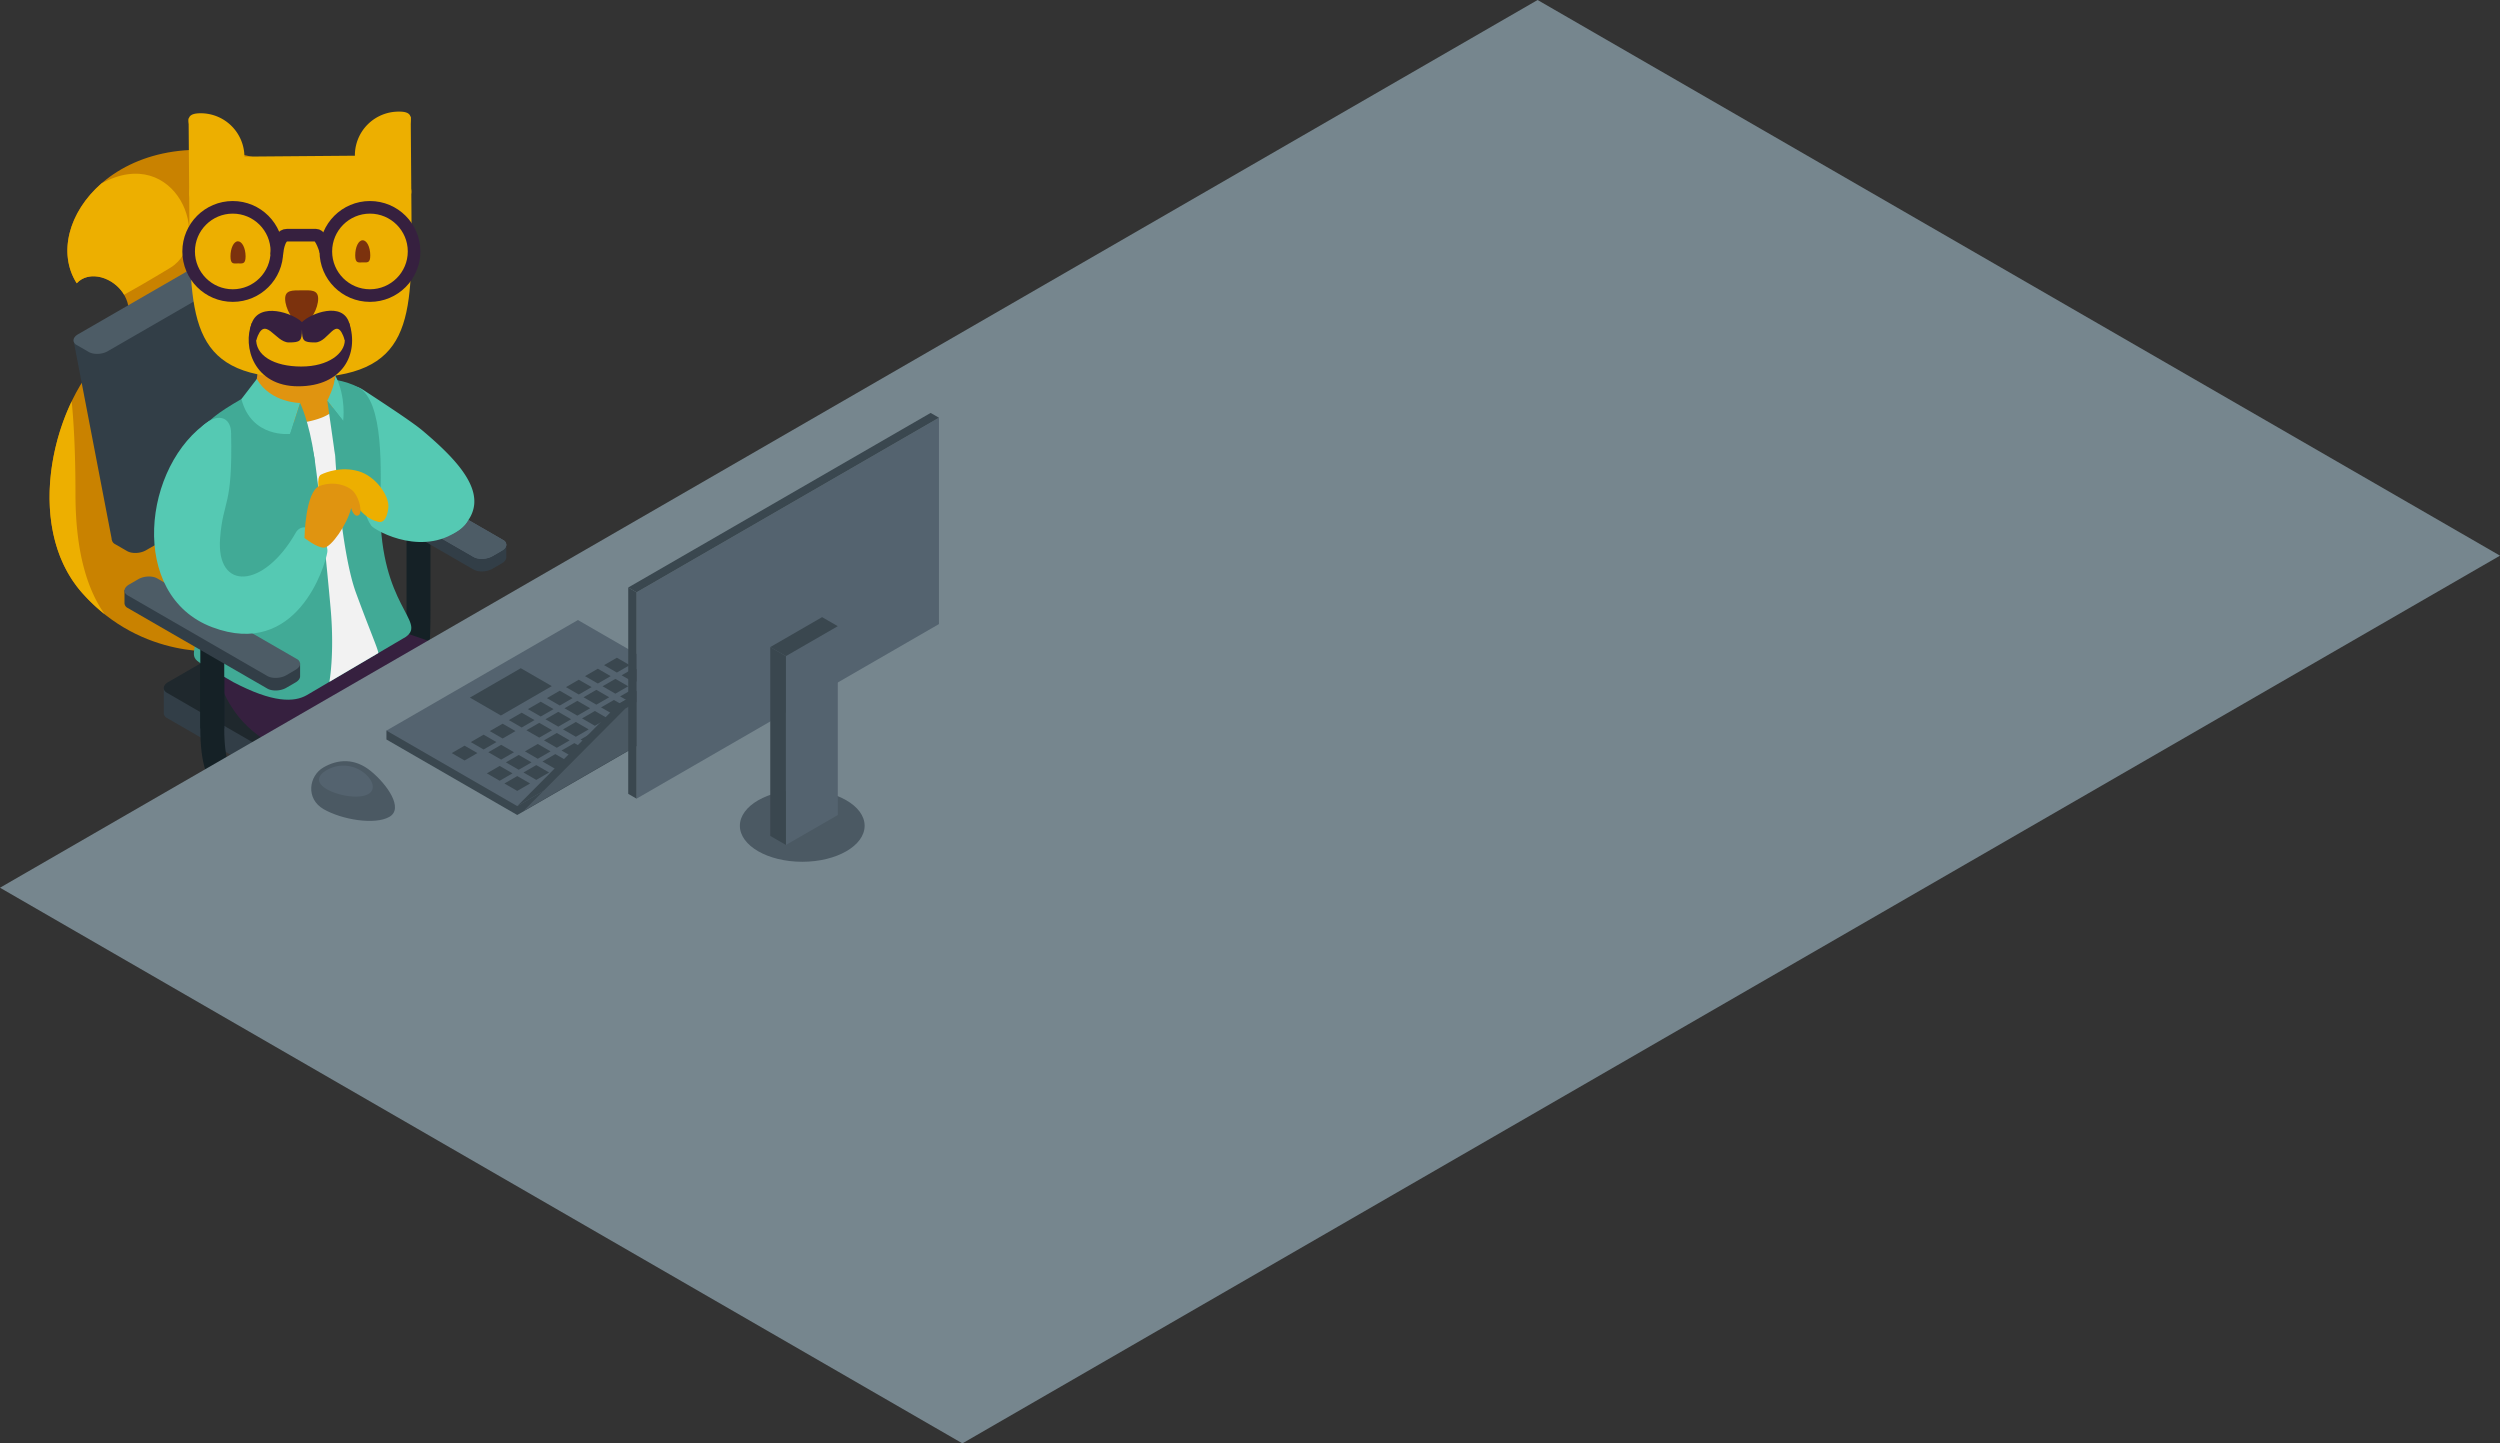 <svg xmlns="http://www.w3.org/2000/svg" viewBox="0 0 1984.29 1145.63"><rect x="0" y="0" width="1984.29" height="1145.63" fill="#333333" stroke="none"/><defs><style>.cls-1{fill:#c98200;}.cls-2{fill:#edaf00;}.cls-3{fill:#323e47;}.cls-15,.cls-4{fill:none;stroke-miterlimit:10;}.cls-4{stroke:#152126;stroke-width:19px;}.cls-5{fill:#404a51;}.cls-6{fill:#1f282d;}.cls-7{fill:#36203f;}.cls-8{fill:#76868e;}.cls-9{fill:#54636f;}.cls-10{fill:#4d5c66;}.cls-11{fill:#55c9b3;}.cls-12{fill:#41aa96;}.cls-13{fill:#e09410;}.cls-14{fill:#7c320d;}.cls-15{stroke:#36203f;stroke-width:10px;}.cls-16{fill:#f2f2f2;}.cls-17{fill:#3a474f;}.cls-18{fill:#4b5963;}</style></defs><title>kickstarter-card_datascientist</title><g id="Camada_9" data-name="Camada 9"><path class="cls-1" d="M176.37,516.61s-63,8.14-111-45.83-22.65-153.87,20-192-6.52-73.45-24.52-53.95c-31.5-49.5,40.5-139.49,162-93,54.32,20.78,40.35,98.85,26.14,179.29C231.45,410.62,202.89,513.73,176.37,516.61Z"/><path class="cls-2" d="M60.91,224.83c9.94-10.77,29.38-4.81,37.62,9.09,7.08-3.89,18.66-10.5,36.57-21.33,35.41-21.41,4.48-99.22-54.53-67C54.41,168.46,45.9,201.24,60.91,224.83Z"/><path class="cls-2" d="M83.18,487.62C69.5,468.41,59.9,438.42,59.9,392.09c0-30.35-1.13-54.44-3-73.53-22.35,46.64-27.2,112.12,8.47,152.22A141,141,0,0,0,83.18,487.62Z"/><path class="cls-3" d="M91.37,431.91l9.53,5.5c3.82,2.21,10.51,1.93,14.93-.62L224.53,374c2.51-1.44,13.75,96.69,13.65,94.94-.07-1.33-10.92-102.6-12.57-103.56l-9.53-5.5c-3.83-2.21-10.51-1.93-14.93.62L92.44,423.29c-2.6,1.51-3.84,3.47-3.63,5.28A4.61,4.61,0,0,0,91.37,431.91Z"/><path class="cls-4" d="M332.17,403.32v80.39c0,52.87-3.05,63.27-37.38,86.41"/><path class="cls-3" d="M366.08,560.75,257.26,497.91c-3.83-2.21-10.51-1.93-14.93.62l-84.8,49L130,545.74l0,20.57a4.48,4.48,0,0,0,2.58,3.6l141.16,81.5c3.83,2.21,10.51,1.94,14.93-.62L397.35,588c2.31-1.33,3.54-3,3.64-4.65V563Z"/><polygon class="cls-5" points="202.68 610.4 230.3 626.35 230.3 608.24 202.68 592.4 202.68 610.4"/><path class="cls-6" d="M273.71,631.41l-141.16-81.5c-1.91-1.1-2.75-2.61-2.56-4.17s1.42-3.17,3.63-4.45l108.71-62.76c4.42-2.55,11.1-2.83,14.93-.62l141.16,81.5A4.55,4.55,0,0,1,401,563c.09,1.75-1.15,3.62-3.65,5.07L288.64,630.79C284.22,633.34,277.54,633.62,273.71,631.41Z"/><path class="cls-7" d="M168.49,497.82s-6.71,61.27,44.62,91.27,77.74,30,77.74,30l85.59-58s7.34-19.71-2.66-32.52-37.26-21.87-70-31.68S168.49,497.82,168.49,497.82Z"/><path class="cls-4" d="M168.49,497.82v80.39c0,52.87,20.44,56.22,56.27,35.46"/><polygon class="cls-8" points="1984.29 441.03 763.87 1145.63 0 704.6 1220.42 0 1984.29 441.03"/><path class="cls-3" d="M285.13,368.57,262.48,374v10.53a4.52,4.52,0,0,0,2.58,3.56l110.85,64c3.83,2.2,10.51,1.93,14.93-.62l7.38-4.27c2.34-1.34,3.57-3.06,3.65-4.7V432.16Z"/><path class="cls-9" d="M375.9,442.07l-110.85-64c-1.87-1.09-2.72-2.56-2.57-4.09s1.39-3.23,3.64-4.53l7.38-4.27c4.42-2.55,11.11-2.82,14.93-.61l110.85,64a4.45,4.45,0,0,1,2.58,3.59c.08,1.74-1.16,3.59-3.65,5l-7.38,4.27C386.41,444,379.73,444.27,375.9,442.07Z"/><path class="cls-10" d="M375.9,442.07l-110.85-64c-1.87-1.09-2.72-2.56-2.57-4.09s1.39-3.23,3.64-4.53l7.38-4.27c4.42-2.55,11.11-2.82,14.93-.61l110.85,64a4.45,4.45,0,0,1,2.58,3.59c.08,1.74-1.16,3.59-3.65,5l-7.38,4.27C386.41,444,379.73,444.27,375.9,442.07Z"/><polygon class="cls-3" points="58.39 270.3 88.81 428.57 228.18 368.97 197.79 211.15 58.39 270.3"/><path class="cls-11" d="M313.48,397.09c-31.32-16-41.38-57.55-42.63-73.43a27.28,27.28,0,0,1-.27-5.37c.64-10.91,8.55-14.88,17.67-8.88h0c18.28,12,39.18,25.69,47.08,32.33,31.87,26.82,55.16,53.62,31.47,76.93C348.78,436.41,284.28,424.42,313.48,397.09Z"/><path class="cls-12" d="M301.88,404.37c.36-29.05,3.37-86.33-17.88-97.21-17.87-9.15-54-12.62-92.39,9.56s-36.27,28.39-34.11,56.87l-.34,111.65c0,32.72-9,34.82,2.87,41.66l25.23,14.56c31.23,16.4,48.12,16.14,58.37,10.22l78.56-46.23C338.78,493.35,301.88,481,301.88,404.37Z"/><path class="cls-10" d="M61,273.9l9.53,5.5c3.83,2.2,10.51,1.93,14.93-.62L194.13,216c2.41-1.39,3.65-3.17,3.66-4.86a4.43,4.43,0,0,0-2.58-3.75l-9.53-5.5c-3.83-2.21-10.51-1.94-14.93.61L62,265.28c-2.48,1.43-3.72,3.28-3.65,5A4.52,4.52,0,0,0,61,273.9Z"/><path class="cls-4" d="M168.49,497.82v80.39"/><path class="cls-3" d="M121.46,463.07l-22.65,5.41,0,10.53a4.54,4.54,0,0,0,2.58,3.56l110.85,64c3.83,2.2,10.51,1.93,14.93-.62l7.38-4.27c2.34-1.34,3.57-3.06,3.65-4.7V526.66Z"/><path class="cls-10" d="M212.22,536.57l-110.85-64c-1.87-1.09-2.71-2.56-2.56-4.09s1.38-3.23,3.63-4.53l7.39-4.27c4.41-2.55,11.1-2.82,14.92-.61l110.86,64a4.49,4.49,0,0,1,2.58,3.59c.07,1.74-1.17,3.59-3.66,5L227.15,536C222.73,538.5,216.05,538.77,212.22,536.57Z"/><path class="cls-13" d="M203.12,327.74c16.36,9.44,46.17,11.07,59.24,0,4.27-3.61,2.09-20.72,3.77-29.73,4-21.42,5.4-42.3-6.12-48.95-16.35-9.44-30.1-11.83-46.46-2.38-10,5.77-8.25,26.46-9.06,47.55C204,307.65,196.76,324.07,203.12,327.74Z"/><path class="cls-2" d="M149.7,93.88s-.1-13.22.57,74.81,1,132,89.16,131.31,87.81-44.74,87.14-132.77S326,92.42,326,92.42l-43.84,31.16-88.15.73Z"/><path class="cls-14" d="M293.89,202.61c.05,6.6-2.64,5.62-5.95,5.65s-6,1.05-6-5.55,2.59-12,5.9-12S293.84,196,293.89,202.61Z"/><path class="cls-14" d="M194.93,203.43c0,6.6-2.64,5.62-6,5.65s-6,1-6-5.55,2.59-12,5.9-12S194.88,196.82,194.93,203.43Z"/><path class="cls-14" d="M252.53,237.06c.06,7.23-5.72,19.49-12.95,19.55s-13.2-12.11-13.26-19.33,5.82-6.78,13.06-6.84S252.48,229.83,252.53,237.06Z"/><path class="cls-2" d="M194,124.31a34.76,34.76,0,0,1-34.48,35c-19.19.16-3-15.51-3.17-34.68S139.81,90.06,159,89.9A34.7,34.7,0,0,1,194,124.31Z"/><path class="cls-2" d="M319.81,123.27c.14,19.16,16.55,34.56-2.64,34.72a34.7,34.7,0,1,1-.53-69.39C335.83,88.44,319.66,104.11,319.81,123.27Z"/><path class="cls-15" d="M219.67,202.24s.85-15.56,8-15.56h23.2c4.13,0,7.76,12.9,7.76,12.9"/><circle class="cls-15" cx="184.75" cy="199.58" r="35.02"/><circle class="cls-15" cx="293.64" cy="199.58" r="35.02"/><path class="cls-7" d="M277.24,256.53c-5.22-17.57-30.61-7.84-37.56-.88-7-7-33.65-16.36-39.88.88-3.93,10.86,3.57,13.5,3.57,13.5,6.75-21.44,14.76,1.77,25.88,1.77,9.3,0,10.33-1.23,10.43-10.28.09,9.05,1.13,10.28,10.42,10.28,11.12,0,16.82-23.21,23.57-1.77C273.67,270,280.19,266.46,277.24,256.53Z"/><path class="cls-7" d="M199.8,256.53c-7.48,18.58,1.65,50.08,36.93,50.08s48.47-25.72,40.51-50.08c-7.23.89-3.57,3.12-3.57,13.5s-12.89,20.89-34.53,20.89-36.9-8.77-35.77-22.89S199.8,256.53,199.8,256.53Z"/><path class="cls-11" d="M366.81,418.68c-29.18,24.27-67.47,3.42-72-1.26-5.19-7.44-7.43-16.34,0-26.33S393,396.93,366.81,418.68Z"/><path class="cls-11" d="M191.61,316.72l12.2-15.88c11.2,19.08,34.37,19,34.37,19l-7.88,24.56S199.7,348,191.61,316.72Z"/><path class="cls-16" d="M241.67,335.14s13.71-2.08,20.69-7.4c1.81,7.18,3.27,25.15,3.71,34.42s5.27,77.76,16.44,108.26,17.8,45.23,17.73,47.95l-38.8,22.83s4.16-22.28,1-58-10.26-104.79-13-120.18A152.42,152.42,0,0,0,241.67,335.14Z"/><path class="cls-11" d="M259.77,318s6-11.37,6.36-20c8.88,17.41,6.23,36,6.23,36Z"/><path class="cls-12" d="M238.18,319.86s7.21,14.2,11.33,43.21-19.21-18.65-19.21-18.65Z"/><polygon class="cls-12" points="259.77 317.97 272.36 333.98 266.07 362.16 259.77 317.97"/><ellipse class="cls-11" cx="166.3" cy="353.75" rx="24.21" ry="13.98" transform="translate(-223.21 320.89) rotate(-60)"/><path class="cls-11" d="M183.42,343.87C178,338.46,166.3,334,166.3,334c-53,34.44-64.93,138.59,2.19,163.84s89.43-48.26,91.28-59.4-18.13-27.74-25-15.67c-25.4,44.67-63.4,46.69-60.07,4.29C177.14,395.85,184.75,403.32,183.42,343.87Z"/><path class="cls-2" d="M298.67,413.71s-11.33-2.29-19.66-19-25.39-2.66-25.39-2.66-3-13.34,1.17-15.34,16.22-6.66,29.88-2.66,24.76,19.79,23.55,29.23S303.63,415.83,298.67,413.71Z"/><path class="cls-13" d="M241.67,427s.56-37,12-41.29,23.05-.33,27.39,5,7,16.73,3.33,18.37-5.67-5.8-5.67-5.8c-3,12.77-16,31.43-21.66,31.43S241.67,427,241.67,427Z"/><polygon class="cls-17" points="562.52 559.14 410.54 646.88 306.72 586.95 306.72 579.88 562.52 552.07 562.52 559.14"/><polygon class="cls-9" points="562.52 552.07 410.54 639.82 306.72 579.88 458.7 492.13 562.52 552.07"/><polygon class="cls-17" points="410.54 615.98 400.35 621.86 410.54 627.75 420.73 621.86 410.54 615.98"/><polygon class="cls-17" points="425.65 607.26 415.46 613.14 425.65 619.02 435.84 613.14 425.65 607.26"/><polygon class="cls-17" points="440.76 598.53 430.57 604.42 440.76 610.3 450.95 604.42 440.76 598.53"/><polygon class="cls-17" points="455.87 589.81 445.68 595.69 455.87 601.58 466.06 595.69 455.87 589.81"/><polygon class="cls-17" points="470.98 581.08 460.79 586.97 470.98 592.85 481.17 586.97 470.98 581.08"/><polygon class="cls-17" points="486.09 572.36 475.9 578.24 486.09 584.13 496.28 578.24 486.09 572.36"/><polygon class="cls-17" points="501.2 563.64 491.01 569.52 501.2 575.4 511.39 569.52 501.2 563.64"/><polygon class="cls-17" points="516.32 554.91 506.13 560.79 516.32 566.68 526.5 560.79 516.32 554.91"/><polygon class="cls-17" points="531.43 546.19 521.24 552.07 531.43 557.95 541.62 552.07 531.43 546.19"/><polygon class="cls-17" points="396.6 607.93 386.41 613.82 396.6 619.7 406.79 613.82 396.6 607.93"/><polygon class="cls-17" points="411.71 599.21 401.52 605.09 411.71 610.98 421.9 605.1 411.71 599.21"/><polygon class="cls-17" points="426.82 590.49 416.63 596.37 426.82 602.25 437.01 596.37 426.82 590.49"/><polygon class="cls-17" points="441.94 581.76 431.75 587.65 441.94 593.53 452.13 587.65 441.94 581.76"/><polygon class="cls-17" points="457.05 573.04 446.86 578.92 457.05 584.8 467.24 578.92 457.05 573.04"/><polygon class="cls-17" points="472.16 564.31 461.97 570.2 472.16 576.08 482.35 570.2 472.16 564.31"/><polygon class="cls-17" points="487.27 555.59 477.08 561.47 487.27 567.36 497.46 561.47 487.27 555.59"/><polygon class="cls-17" points="502.38 546.87 492.19 552.75 502.38 558.63 512.57 552.75 502.38 546.87"/><polygon class="cls-17" points="517.49 538.14 507.3 544.02 517.49 549.91 527.68 544.02 517.49 538.14"/><polygon class="cls-17" points="397.78 591.17 387.59 597.05 397.78 602.93 407.97 597.05 397.78 591.17"/><polygon class="cls-17" points="428 573.72 417.81 579.6 428 585.48 438.19 579.6 428 573.72"/><polygon class="cls-17" points="443.11 564.99 432.92 570.88 443.11 576.76 453.3 570.88 443.11 564.99"/><polygon class="cls-17" points="458.22 556.27 448.03 562.15 458.22 568.03 468.41 562.15 458.22 556.27"/><polygon class="cls-17" points="473.33 547.54 463.14 553.43 473.33 559.31 483.52 553.43 473.33 547.54"/><polygon class="cls-17" points="488.44 538.82 478.25 544.7 488.44 550.59 498.63 544.7 488.44 538.82"/><polygon class="cls-17" points="503.56 530.1 493.37 535.98 503.56 541.86 513.75 535.98 503.56 530.1"/><polygon class="cls-17" points="368.73 591.84 358.54 597.73 368.73 603.61 378.92 597.73 368.73 591.84"/><polygon class="cls-17" points="383.84 583.12 373.65 589 383.84 594.89 394.03 589 383.84 583.12"/><polygon class="cls-17" points="398.95 574.4 388.76 580.28 398.95 586.16 409.14 580.28 398.95 574.4"/><polygon class="cls-17" points="414.06 565.67 403.88 571.55 414.06 577.44 424.25 571.55 414.06 565.67"/><polygon class="cls-17" points="429.18 556.95 418.99 562.83 429.18 568.71 439.37 562.83 429.18 556.95"/><polygon class="cls-17" points="444.29 548.22 434.1 554.11 444.29 559.99 454.48 554.11 444.29 548.22"/><polygon class="cls-17" points="459.4 539.5 449.21 545.38 459.4 551.26 469.59 545.38 459.4 539.5"/><polygon class="cls-17" points="474.51 530.77 464.32 536.66 474.51 542.54 484.7 536.66 474.51 530.77"/><polygon class="cls-17" points="489.62 522.05 479.43 527.93 489.62 533.82 499.81 527.93 489.62 522.05"/><polygon class="cls-17" points="413.37 530.37 372.96 553.7 397.57 567.91 437.98 544.58 413.37 530.37"/><polygon class="cls-17" points="562.52 552.07 410.54 639.82 491.32 558.53 643.3 470.78 562.52 552.07"/><polygon class="cls-17" points="648.26 474.69 496.28 562.44 491.32 558.53 643.3 470.78 648.26 474.69"/><polygon class="cls-18" points="567.48 555.98 415.5 643.73 496.28 562.44 648.26 474.69 567.48 555.98"/><polygon class="cls-9" points="505.25 633.91 745.26 495.34 745.27 331.56 505.25 470.13 505.25 633.91"/><polygon class="cls-17" points="505.25 470.13 745.27 331.56 738.65 327.74 498.64 466.31 505.25 470.13"/><polygon class="cls-17" points="505.25 470.13 505.25 633.91 498.63 630.09 498.64 466.31 498.64 466.31 505.25 470.13"/><ellipse class="cls-18" cx="636.76" cy="655.43" rx="49.51" ry="28.58"/><polygon class="cls-9" points="623.81 670.66 664.96 646.9 664.96 497.01 623.81 520.77 623.81 670.66"/><polygon class="cls-17" points="623.81 520.77 664.96 497.01 652.51 489.83 611.37 513.59 623.81 520.77"/><polygon class="cls-17" points="623.81 520.77 623.81 670.66 611.37 663.48 611.37 513.59 623.81 520.77"/><path class="cls-18" d="M256.86,642.25c14.46,8.35,40.71,12.73,52.22,6.09s-1.66-25.53-14.54-36.15-26.31-9.73-37.82-3.08S242.4,633.91,256.86,642.25Z"/><path class="cls-9" d="M259.42,626.42c9.12,5.26,25.66,8,32.92,3.83s2.48-13.74-6.64-19a26.25,26.25,0,0,0-26.37,0C252.07,615.38,250.3,621.15,259.42,626.42Z"/></g></svg>